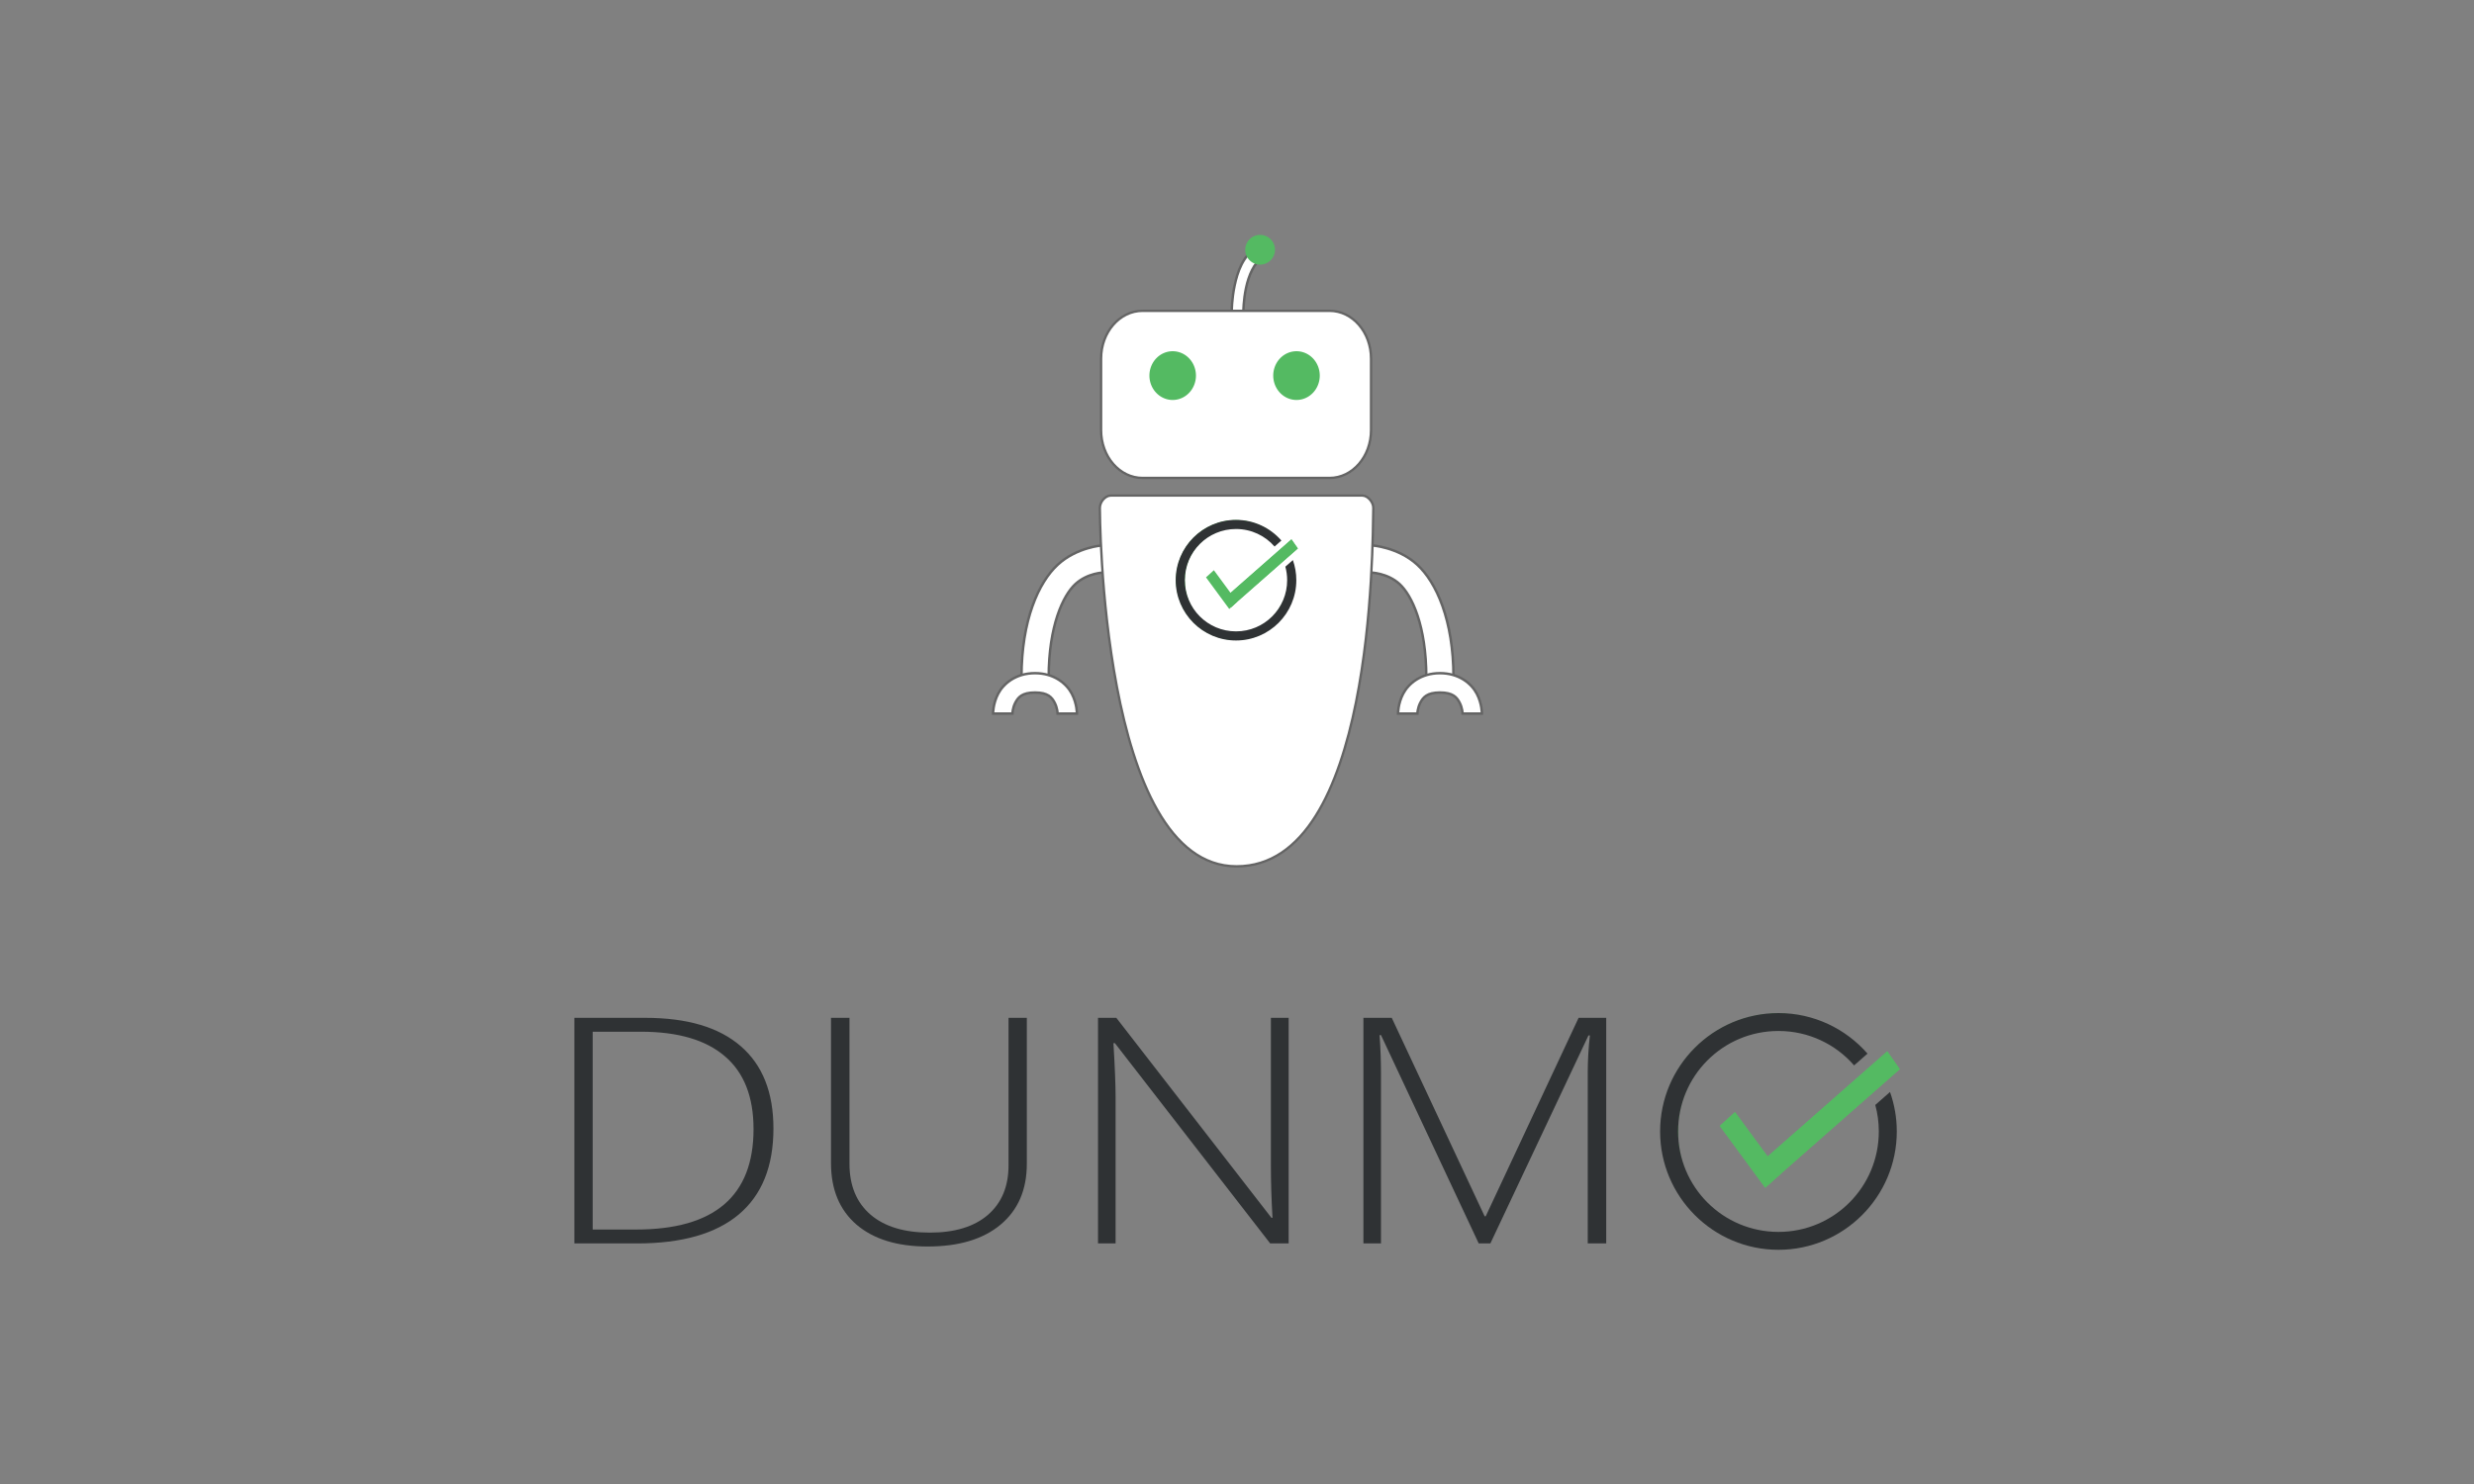 <?xml version="1.0" encoding="UTF-8" standalone="no"?>
<!-- Generator: Adobe Illustrator 16.0.0, SVG Export Plug-In . SVG Version: 6.00 Build 0)  -->

<svg
   xmlns:dc="http://purl.org/dc/elements/1.1/"
   xmlns:cc="http://creativecommons.org/ns#"
   xmlns:rdf="http://www.w3.org/1999/02/22-rdf-syntax-ns#"
   xmlns:svg="http://www.w3.org/2000/svg"
   xmlns="http://www.w3.org/2000/svg"
   xmlns:sodipodi="http://sodipodi.sourceforge.net/DTD/sodipodi-0.dtd"
   xmlns:inkscape="http://www.inkscape.org/namespaces/inkscape"
   version="1.1"
   x="0px"
   y="0px"
   width="2000px"
   height="1200px"
   viewBox="0 0 2000 1200"
   enable-background="new 0 0 2000 1200"
   xml:space="preserve"
   id="svg2"
   inkscape:version="0.91 r13725"
   sodipodi:docname="DunmoFullVert.svg"
   inkscape:export-filename="/Users/michael/Desktop/DunmoFullVert.png"
   inkscape:export-xdpi="90"
   inkscape:export-ydpi="90"><rect x="0" y="0" width="2000" height="1200" fill="#808080" stroke="none"/><defs
     id="defs93" /><sodipodi:namedview
     pagecolor="#ffffff"
     bordercolor="#666666"
     borderopacity="1"
     objecttolerance="10"
     gridtolerance="10"
     guidetolerance="10"
     inkscape:pageopacity="0"
     inkscape:pageshadow="2"
     inkscape:window-width="1366"
     inkscape:window-height="659"
     id="namedview91"
     showgrid="false"
     inkscape:zoom="0.54800001"
     inkscape:cx="1003.2267"
     inkscape:cy="705.81772"
     inkscape:window-x="0"
     inkscape:window-y="0"
     inkscape:window-maximized="1"
     inkscape:current-layer="svg2" /><g
     id="Layer_3"
     display="none"><rect
       display="inline"
       fill="#54BA62"
       width="2000"
       height="1200"
       id="rect5" /></g><g
     id="Layer_1"
     transform="translate(1.7561674e-5,31.923)"><g
       transform="matrix(1.947,0,0,1.767,134.216,306.285)"
       id="g3-3"><g
         id="text5-5"
         style="font-size:148.477px;line-height:125%;font-family:BubblerOne;fill:#2f3234"
         transform="matrix(1.027,0,0,0.974,-0.339,2.99)"><path
           inkscape:connector-curvature="0"
           id="path4207"
           style="font-style:normal;font-variant:normal;font-weight:300;font-stretch:normal;font-size:148.478px;line-height:125%;font-family:'Open Sans';-inkscape-font-specification:'Open Sans, Light';text-align:start;writing-mode:lr-tb;text-anchor:start"
           d="m 165.429,384.63 0,-105.993 28.637,0 q 25.375,0 38.569,13.267 13.267,13.267 13.267,38.714 0,26.68 -13.992,40.382 -13.992,13.63 -41.107,13.63 l -25.375,0 z m 7.395,-6.525 17.545,0 q 47.487,0 47.487,-47.197 0,-22.765 -11.6,-34.219 -11.527,-11.527 -33.929,-11.527 l -19.502,0 0,92.944 z" /><path
           inkscape:connector-curvature="0"
           id="path4209"
           style="font-style:normal;font-variant:normal;font-weight:300;font-stretch:normal;font-size:148.478px;line-height:125%;font-family:'Open Sans';-inkscape-font-specification:'Open Sans, Light';text-align:start;writing-mode:lr-tb;text-anchor:start"
           d="m 269.175,346.931 0,-68.294 7.467,0 0,68.584 q 0,15.297 8.482,23.852 8.482,8.482 23.997,8.482 15.152,0 23.49,-8.337 8.337,-8.41 8.337,-23.272 l 0,-69.309 7.395,0 0,68.584 q 0,18.27 -10.585,28.565 -10.585,10.295 -29.507,10.295 -18.415,0 -28.782,-10.295 -10.295,-10.367 -10.295,-28.855 z" /><path
           inkscape:connector-curvature="0"
           id="path4211"
           style="font-style:normal;font-variant:normal;font-weight:300;font-stretch:normal;font-size:148.478px;line-height:125%;font-family:'Open Sans';-inkscape-font-specification:'Open Sans, Light';text-align:start;writing-mode:lr-tb;text-anchor:start"
           d="m 377.126,384.63 0,-105.993 7.395,0 62.712,93.959 0.435,0 q -0.652,-13.05 -0.652,-24.795 l 0,-69.164 7.177,0 0,105.993 -7.467,0 -62.784,-94.104 -0.58,0 q 0.87,16.82 0.87,25.375 l 0,68.729 -7.105,0 z" /><path
           inkscape:connector-curvature="0"
           id="path4213"
           style="font-style:normal;font-variant:normal;font-weight:300;font-stretch:normal;font-size:148.478px;line-height:125%;font-family:'Open Sans';-inkscape-font-specification:'Open Sans, Light';text-align:start;writing-mode:lr-tb;text-anchor:start"
           d="m 484.425,384.63 0,-105.993 11.455,0 37.554,93.234 0.435,0 37.554,-93.234 11.165,0 0,105.993 -7.467,0 0,-80.329 q 0,-8.41 0.87,-17.4 l -0.58,0 -39.657,97.729 -4.712,0 -39.512,-97.874 -0.58,0 q 0.58,8.99 0.58,18.415 l 0,79.459 -7.105,0 z" /></g><g
         transform="matrix(0.909,0,0,0.997,212.487,5.935)"
         id="g7-3"><path
           sodipodi:nodetypes="cssssccsssscc"
           style="fill:#2ff234;fill-opacity:1;stroke:none;stroke-width:1.265;stroke-miterlimit:10;stroke-dasharray:none"
           inkscape:connector-curvature="0"
           id="path15-0"
           d="m 548.553,311.827 c 0.593,2.915 0.903,6.363 0.903,9.452 0,24.805 -22.473,48.666 -47.135,48.666 -24.662,0 -45.602,-22.401 -45.602,-48.666 0,-26.264 21.459,-46.989 46.121,-46.989 12.271,0 24.853,5.703 32.942,13.78 L 540.59,283.435 c -9.699,-9.937 -23.172,-16.108 -38.05,-16.108 -29.474,0 -53.451,24.203 -53.451,53.952 0,29.749 23.978,53.952 53.451,53.952 29.473,0 53.451,-24.203 53.451,-53.952 0,-5.441 -0.811,-10.693 -2.301,-15.648 z"
           stroke-miterlimit="10" /><path
           inkscape:connector-curvature="0"
           id="path4204"
           transform="matrix(1.477,0,0,1.485,-215.198,-52.018)"
           d="m 486.088,214.875 c -20.188,0 -36.598,16.42 -36.598,36.584 0,20.164 16.41,36.584 36.598,36.584 20.188,10e-6 36.598,-16.42 36.598,-36.584 0,-4.273 -0.744,-8.375 -2.098,-12.191 l -4.555,4.004 c 0.708,2.608 1.092,5.351 1.092,8.188 0,17.19 -13.87,31.053 -31.037,31.053 -17.167,10e-6 -31.037,-13.863 -31.037,-31.053 0,-17.19 13.87,-31.053 31.037,-31.053 9.35,0 17.715,4.118 23.4,10.641 l 4.141,-3.641 C 506.916,219.736 497.064,214.875 486.088,214.875 Z"
           style="color:#000000;font-style:normal;font-variant:normal;font-weight:normal;font-stretch:normal;font-size:medium;line-height:normal;font-family:sans-serif;text-indent:0;text-align:start;text-decoration:none;text-decoration-line:none;text-decoration-style:solid;text-decoration-color:#000000;letter-spacing:normal;word-spacing:normal;text-transform:none;direction:ltr;block-progression:tb;writing-mode:lr-tb;baseline-shift:baseline;text-anchor:start;white-space:normal;clip-rule:nonzero;display:inline;overflow:visible;visibility:visible;opacity:1;isolation:auto;mix-blend-mode:normal;color-interpolation:sRGB;color-interpolation-filters:linearRGB;solid-color:#000000;solid-opacity:1;fill:#2f3234;fill-opacity:1;fill-rule:nonzero;stroke:none;stroke-width:8.213;stroke-linecap:butt;stroke-linejoin:miter;stroke-miterlimit:10;stroke-dasharray:none;stroke-dashoffset:0;stroke-opacity:1;color-rendering:auto;image-rendering:auto;shape-rendering:auto;text-rendering:auto;enable-background:accumulate" /><g
           id="g9-3"><path
             inkscape:connector-curvature="0"
             id="polygon11-3"
             d="m 496.699,347.35 -20.839,-28.495 7.06,-6.436 20.84,28.494 z"
             style="fill:#54ba62" /><path
             inkscape:connector-curvature="0"
             id="polygon13-6"
             d="m 558.16,292.825 -59.929,52.946 -5.71,-8.196 59.928,-52.945 z"
             style="fill:#54ba62" /><path
             inkscape:connector-curvature="0"
             id="polygon4217"
             d="m 558.16,292.825 -59.929,52.946 -5.71,-8.196 59.928,-52.945 z"
             style="fill:#54ba62;fill-opacity:1" /></g></g></g><g
       id="g3745"><g
         transform="translate(22,88.638)"
         id="g3587"><g
           transform="translate(0,-550)"
           style="display:none"
           display="none"
           id="Layer_3-5"><rect
             style="display:inline;fill:#54ba62"
             y="0"
             x="0"
             id="rect5-6"
             height="1200"
             width="2000"
             display="inline" /></g><g
           transform="translate(797.637,-527.31)"
           display="none"
           id="Layer_3-4"
           style="display:none"><rect
             id="rect4356"
             height="1200"
             width="2000"
             display="inline"
             x="0"
             y="0"
             style="display:inline;fill:#54ba62" /></g><g
           id="g4641"
           transform="matrix(0.999,0,0,0.999,50.913,-19.505)"><g
             transform="translate(2.052,-10.462)"
             id="g4673"><path
               style="color:#000000;font-style:normal;font-variant:normal;font-weight:normal;font-stretch:normal;font-size:medium;line-height:normal;font-family:sans-serif;text-indent:0;text-align:start;text-decoration:none;text-decoration-line:none;text-decoration-style:solid;text-decoration-color:#000000;letter-spacing:normal;word-spacing:normal;text-transform:none;direction:ltr;block-progression:tb;writing-mode:lr-tb;baseline-shift:baseline;text-anchor:start;white-space:normal;clip-rule:nonzero;display:inline;overflow:visible;visibility:visible;opacity:1;isolation:auto;mix-blend-mode:normal;color-interpolation:sRGB;color-interpolation-filters:linearRGB;solid-color:#000000;solid-opacity:1;fill:#ffffff;fill-opacity:1;fill-rule:evenodd;stroke:#646464;stroke-width:2.003;stroke-linecap:butt;stroke-linejoin:miter;stroke-miterlimit:4;stroke-dasharray:none;stroke-dashoffset:0;stroke-opacity:1;color-rendering:auto;image-rendering:auto;shape-rendering:auto;text-rendering:auto;enable-background:accumulate"
               d="m 1035.144,350.77 -1.23,21.959 c 0,0 13.617,0.124 23.617,9.309 10,9.185 21.617,33.884 21.617,75.447 0,0 4.961,-1.674 10.969,-1.674 6.008,0 11.031,1.675 11.031,1.675 0,-46.211 -13.883,-76.886 -29.383,-91.123 -15.5,-14.237 -36.621,-15.592 -36.621,-15.592 z"
               id="path4675"
               inkscape:connector-curvature="0" /><path
               id="path4677"
               d="m 1090.213,454.199 c -15.539,0 -25.511,8.505 -29.771,16.623 -4.26,8.118 -4.158,16.072 -4.158,16.072 l 15.648,-0.002 c 0,0 0.1,-4.482 2.365,-8.799 2.265,-4.317 5.346,-8.246 15.916,-8.246 10.595,0 13.669,3.931 15.928,8.242 2.259,4.312 2.353,8.789 2.353,8.789 l 15.649,0.029 c 0,0 0.115,-7.957 -4.141,-16.08 -4.256,-8.123 -14.234,-16.629 -29.789,-16.629 z"
               style="color:#000000;font-style:normal;font-variant:normal;font-weight:normal;font-stretch:normal;font-size:medium;line-height:normal;font-family:sans-serif;text-indent:0;text-align:start;text-decoration:none;text-decoration-line:none;text-decoration-style:solid;text-decoration-color:#000000;letter-spacing:normal;word-spacing:normal;text-transform:none;direction:ltr;block-progression:tb;writing-mode:lr-tb;baseline-shift:baseline;text-anchor:start;white-space:normal;clip-rule:nonzero;display:inline;overflow:visible;visibility:visible;opacity:1;isolation:auto;mix-blend-mode:normal;color-interpolation:sRGB;color-interpolation-filters:linearRGB;solid-color:#000000;solid-opacity:1;fill:#ffffff;fill-opacity:1;fill-rule:evenodd;stroke:#646464;stroke-width:2.003;stroke-linecap:butt;stroke-linejoin:miter;stroke-miterlimit:4;stroke-dasharray:none;stroke-dashoffset:0;stroke-opacity:1;color-rendering:auto;image-rendering:auto;shape-rendering:auto;text-rendering:auto;enable-background:accumulate"
               inkscape:connector-curvature="0" /></g><g
             id="g4667"
             transform="matrix(-1,0,0,1,1854.772,-10.462)"><path
               id="path4669"
               d="m 1035.759,350.77 -1.23,21.959 c 0,0 13.003,0.124 23.003,9.309 10,9.185 21.617,33.884 21.617,75.447 0,0 4.961,-1.674 10.969,-1.674 6.008,0 11.031,1.675 11.031,1.675 0,-46.211 -13.883,-76.886 -29.383,-91.123 -15.5,-14.237 -36.007,-15.592 -36.007,-15.592 z"
               style="color:#000000;font-style:normal;font-variant:normal;font-weight:normal;font-stretch:normal;font-size:medium;line-height:normal;font-family:sans-serif;text-indent:0;text-align:start;text-decoration:none;text-decoration-line:none;text-decoration-style:solid;text-decoration-color:#000000;letter-spacing:normal;word-spacing:normal;text-transform:none;direction:ltr;block-progression:tb;writing-mode:lr-tb;baseline-shift:baseline;text-anchor:start;white-space:normal;clip-rule:nonzero;display:inline;overflow:visible;visibility:visible;opacity:1;isolation:auto;mix-blend-mode:normal;color-interpolation:sRGB;color-interpolation-filters:linearRGB;solid-color:#000000;solid-opacity:1;fill:#ffffff;fill-opacity:1;fill-rule:evenodd;stroke:#646464;stroke-width:2.003;stroke-linecap:butt;stroke-linejoin:miter;stroke-miterlimit:4;stroke-dasharray:none;stroke-dashoffset:0;stroke-opacity:1;color-rendering:auto;image-rendering:auto;shape-rendering:auto;text-rendering:auto;enable-background:accumulate"
               inkscape:connector-curvature="0" /><path
               id="path4671"
               d="m 1090.213,454.199 c -15.539,0 -25.511,8.505 -29.771,16.623 -4.26,8.118 -4.158,16.072 -4.158,16.072 l 15.648,-0.002 c 0,0 0.1,-4.482 2.365,-8.799 2.265,-4.317 5.346,-8.246 15.916,-8.246 10.595,0 13.669,3.931 15.928,8.242 2.259,4.312 2.353,8.789 2.353,8.789 l 15.649,0.029 c 0,0 0.115,-7.957 -4.141,-16.08 -4.256,-8.123 -14.234,-16.629 -29.789,-16.629 z"
               style="color:#000000;font-style:normal;font-variant:normal;font-weight:normal;font-stretch:normal;font-size:medium;line-height:normal;font-family:sans-serif;text-indent:0;text-align:start;text-decoration:none;text-decoration-line:none;text-decoration-style:solid;text-decoration-color:#000000;letter-spacing:normal;word-spacing:normal;text-transform:none;direction:ltr;block-progression:tb;writing-mode:lr-tb;baseline-shift:baseline;text-anchor:start;white-space:normal;clip-rule:nonzero;display:inline;overflow:visible;visibility:visible;opacity:1;isolation:auto;mix-blend-mode:normal;color-interpolation:sRGB;color-interpolation-filters:linearRGB;solid-color:#000000;solid-opacity:1;fill:#ffffff;fill-opacity:1;fill-rule:evenodd;stroke:#646464;stroke-width:2.003;stroke-linecap:butt;stroke-linejoin:miter;stroke-miterlimit:4;stroke-dasharray:none;stroke-dashoffset:0;stroke-opacity:1;color-rendering:auto;image-rendering:auto;shape-rendering:auto;text-rendering:auto;enable-background:accumulate"
               inkscape:connector-curvature="0" /></g><path
             id="path4643"
             d="m 825.892,299.981 c 67.858,0 203.575,0 203.575,0 4.282,0 8.926,5.21 8.852,10.003 -0.606,32.663 0.136,290.076 -110.639,290.076 -110.608,0 -110.638,-290.076 -110.638,-290.076 0,-4.979 4.434,-10.003 8.851,-10.003 z"
             style="fill:#ffffff;fill-opacity:1;fill-rule:evenodd;stroke:#646464;stroke-width:1.885;stroke-linecap:butt;stroke-linejoin:miter;stroke-miterlimit:4;stroke-dasharray:none;stroke-opacity:1"
             inkscape:connector-curvature="0" /><g
             transform="matrix(0.926,0,0,0.926,85.861,28.611)"
             id="g4653"><g
               style="stroke:none;stroke-opacity:1"
               id="g4661"
               transform="translate(-11.919,-0.307)"><path
                 id="path4663"
                 d="m 938.377,76.686 c -11.817,6.983 -16.596,21.205 -19.105,33.184 -2.51,11.978 -2.496,22.422 -2.496,22.422 l 10.199,0 c 0,0 0.015,-9.522 2.279,-20.33 2.265,-10.808 7.032,-22.192 14.312,-26.494 l -5.189,-8.781 z"
                 style="color:#000000;font-style:normal;font-variant:normal;font-weight:normal;font-stretch:normal;font-size:medium;line-height:normal;font-family:sans-serif;text-indent:0;text-align:start;text-decoration:none;text-decoration-line:none;text-decoration-style:solid;text-decoration-color:#000000;letter-spacing:normal;word-spacing:normal;text-transform:none;direction:ltr;block-progression:tb;writing-mode:lr-tb;baseline-shift:baseline;text-anchor:start;white-space:normal;clip-rule:nonzero;display:inline;overflow:visible;visibility:visible;opacity:1;isolation:auto;mix-blend-mode:normal;color-interpolation:sRGB;color-interpolation-filters:linearRGB;solid-color:#000000;solid-opacity:1;fill:#ffffff;fill-opacity:1;fill-rule:evenodd;stroke:#646464;stroke-width:2.162;stroke-linecap:butt;stroke-linejoin:round;stroke-miterlimit:4;stroke-dasharray:none;stroke-dashoffset:0;stroke-opacity:1;color-rendering:auto;image-rendering:auto;shape-rendering:auto;text-rendering:auto;enable-background:accumulate"
                 inkscape:connector-curvature="0" /><path
                 id="path4665"
                 d="m 954.566,78.483 a 13,13 0 0 1 -13,13 13,13 0 0 1 -13,-13 13,13 0 0 1 13,-13 13,13 0 0 1 13,13 z"
                 style="fill:#54ba62;stroke:none;stroke-opacity:1"
                 inkscape:connector-curvature="0" /></g><path
               stroke-miterlimit="10"
               d="m 1026.58,235.893 c 0,23.045 -16.205,41.725 -36.194,41.725 l -163.491,0 c -19.989,0 -36.195,-18.681 -36.195,-41.725 l 0,-62.587 c 0,-23.045 16.205,-41.725 36.195,-41.725 l 163.491,0 c 19.99,0 36.194,18.681 36.194,41.725 l 0,62.587 z"
               id="path4655"
               style="fill:#ffffff;stroke:#646464;stroke-width:2.034;stroke-miterlimit:10;stroke-dasharray:none;stroke-opacity:1"
               inkscape:connector-curvature="0" /><path
               style="fill:#54ba62"
               d="m 873.578,188.179 a 20.329,21.306 0 0 1 -20.329,21.306 20.329,21.306 0 0 1 -20.329,-21.306 20.329,21.306 0 0 1 20.329,-21.306 20.329,21.306 0 0 1 20.329,21.306 z"
               id="path4657"
               inkscape:connector-curvature="0" /><path
               style="fill:#54ba62"
               d="m 981.781,188.18 a 20.329,21.306 0 0 1 -20.329,21.306 20.329,21.306 0 0 1 -20.329,-21.306 20.329,21.306 0 0 1 20.329,-21.306 20.329,21.306 0 0 1 20.329,21.306 z"
               id="path4659"
               inkscape:connector-curvature="0" /></g></g></g><g
         id="g3"
         transform="matrix(0.551,0,0,0.5,754.747,274.006)"><g
           id="g7"
           transform="matrix(1.637,0,0,1.795,-379.363,-250.469)"><path
             stroke-miterlimit="10"
             d="m 548.553,311.827 c 0.593,2.915 0.903,6.363 0.903,9.452 0,24.805 -22.473,48.666 -47.135,48.666 -24.662,0 -45.602,-22.401 -45.602,-48.666 0,-26.264 21.459,-46.989 46.121,-46.989 12.271,0 24.853,5.703 32.942,13.78 L 540.59,283.435 c -9.699,-9.937 -23.172,-16.108 -38.05,-16.108 -29.474,0 -53.451,24.203 -53.451,53.952 0,29.749 23.978,53.952 53.451,53.952 29.473,0 53.451,-24.203 53.451,-53.952 0,-5.441 -0.811,-10.693 -2.301,-15.648 z"
             id="path15"
             inkscape:connector-curvature="0"
             style="fill:#2ff234;fill-opacity:1;stroke:none;stroke-width:1.265;stroke-miterlimit:10;stroke-dasharray:none"
             sodipodi:nodetypes="cssssccsssscc" /><path
             style="color:#000000;font-style:normal;font-variant:normal;font-weight:normal;font-stretch:normal;font-size:medium;line-height:normal;font-family:sans-serif;text-indent:0;text-align:start;text-decoration:none;text-decoration-line:none;text-decoration-style:solid;text-decoration-color:#000000;letter-spacing:normal;word-spacing:normal;text-transform:none;direction:ltr;block-progression:tb;writing-mode:lr-tb;baseline-shift:baseline;text-anchor:start;white-space:normal;clip-rule:nonzero;display:inline;overflow:visible;visibility:visible;opacity:1;isolation:auto;mix-blend-mode:normal;color-interpolation:sRGB;color-interpolation-filters:linearRGB;solid-color:#000000;solid-opacity:1;fill:#2f3234;fill-opacity:1;fill-rule:nonzero;stroke:none;stroke-width:8.213;stroke-linecap:butt;stroke-linejoin:miter;stroke-miterlimit:10;stroke-dasharray:none;stroke-dashoffset:0;stroke-opacity:1;color-rendering:auto;image-rendering:auto;shape-rendering:auto;text-rendering:auto;enable-background:accumulate"
             d="m 486.088,214.875 c -20.188,0 -36.598,16.42 -36.598,36.584 0,20.164 16.41,36.584 36.598,36.584 20.188,10e-6 36.598,-16.42 36.598,-36.584 0,-4.273 -0.744,-8.375 -2.098,-12.191 l -4.555,4.004 c 0.708,2.608 1.092,5.351 1.092,8.188 0,17.19 -13.87,31.053 -31.037,31.053 -17.167,10e-6 -31.037,-13.863 -31.037,-31.053 0,-17.19 13.87,-31.053 31.037,-31.053 9.35,0 17.715,4.118 23.4,10.641 l 4.141,-3.641 C 506.916,219.736 497.064,214.875 486.088,214.875 Z"
             transform="matrix(1.477,0,0,1.485,-215.198,-52.018)"
             id="path4204-6"
             inkscape:connector-curvature="0" /><g
             id="g9"><path
               style="fill:#54ba62"
               d="m 496.699,347.35 -20.839,-28.495 7.06,-6.436 20.84,28.494 z"
               id="polygon11"
               inkscape:connector-curvature="0" /><path
               style="fill:#54ba62"
               d="m 558.16,292.825 -59.929,52.946 -5.71,-8.196 59.928,-52.945 z"
               id="polygon13"
               inkscape:connector-curvature="0" /><path
               style="fill:#54ba62;fill-opacity:1"
               d="m 558.16,292.825 -59.929,52.946 -5.71,-8.196 59.928,-52.945 z"
               id="polygon4217-8"
               inkscape:connector-curvature="0" /></g></g></g></g></g></svg>